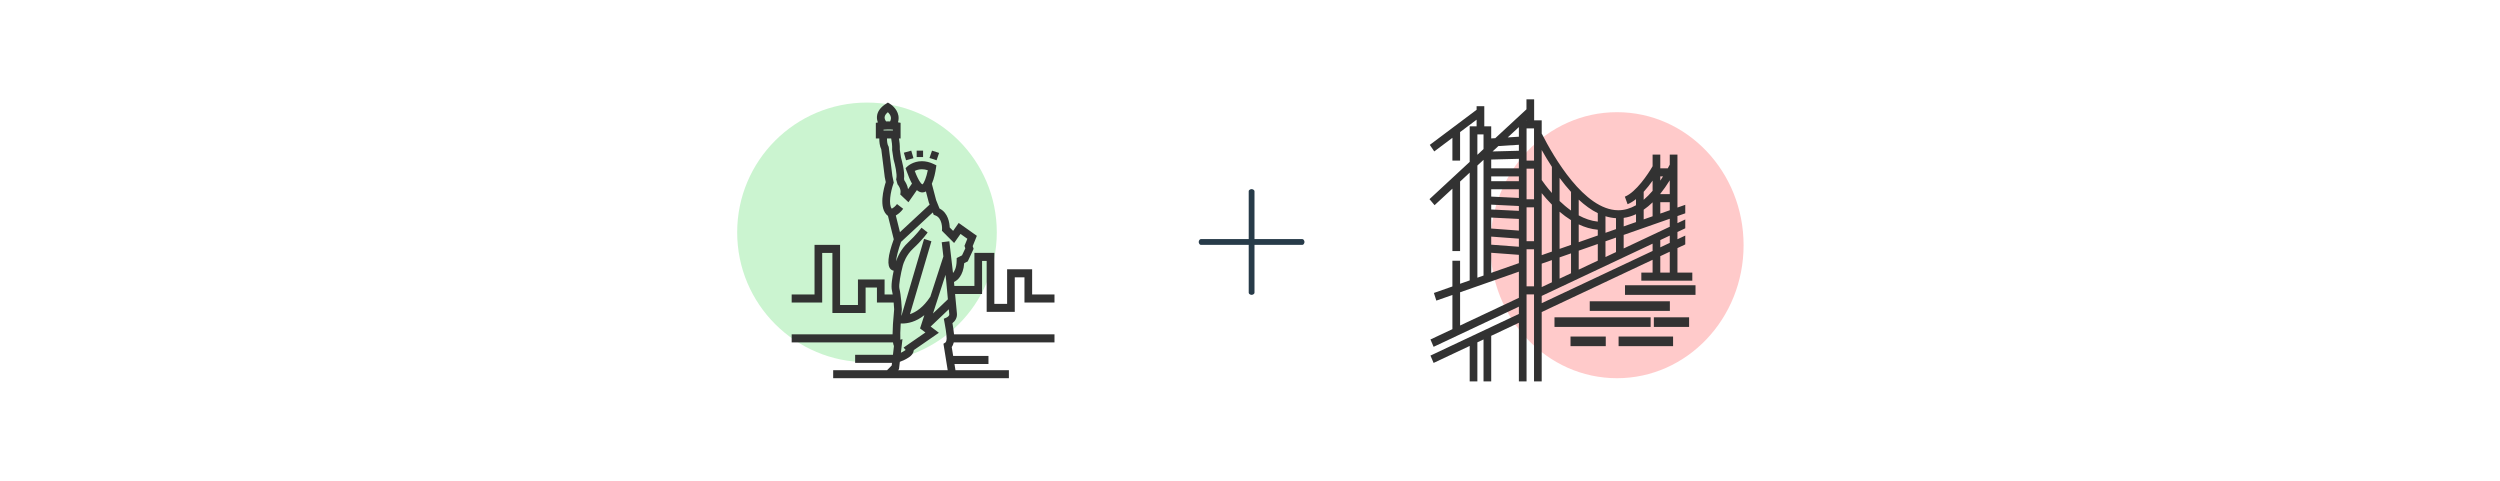 <?xml version="1.0" encoding="UTF-8"?>
<svg width="780px" height="150px" viewBox="0 0 780 150" version="1.1" xmlns="http://www.w3.org/2000/svg" xmlns:xlink="http://www.w3.org/1999/xlink">
    <!-- Generator: Sketch 49.3 (51167) - http://www.bohemiancoding.com/sketch -->
    <title>Image / Cities</title>
    <desc>Created with Sketch.</desc>
    <defs></defs>
    <g id="Portfolio" stroke="none" stroke-width="1" fill="none" fill-rule="evenodd">
        <g id="AdaptivePath" transform="translate(-330, -2030)">
            <g id="Image-/-Cities" transform="translate(330, 2030)">
                <rect id="Rectangle-3" fill="#FFFFFF" x="0" y="0" width="780" height="150"></rect>
                <g id="Group-3" transform="translate(230, 31)">
                    <g id="Icons-/-NYC" transform="translate(0, 1)">
                        <circle id="Oval-2" fill="#CBF4D0" cx="40.5" cy="40.5" r="40.5"></circle>
                        <polygon id="Fill-1" fill="#323232" points="54.309 15 55 17.353 52.691 18 52 15.647"></polygon>
                        <polygon id="Fill-2" fill="#323232" points="56 17 58 17 58 15 56 15"></polygon>
                        <polygon id="Fill-3" fill="#323232" points="60.786 15 63 15.708 62.214 18 60 17.292"></polygon>
                        <path d="M99,62.386 L99,59.878 L92.026,59.878 L92.026,52.019 L84.219,52.019 L84.219,62.797 L80.233,62.797 L80.233,46.896 L74.017,46.896 L74.017,57.212 L67.757,57.212 C67.712,56.737 67.675,56.318 67.645,55.989 L68.224,55.644 C68.474,55.499 70.543,54.174 70.835,50.11 L71.937,49.553 L73.767,45.634 L73.48,44.787 L74.779,41.577 L69.113,37.56 L67.372,40.033 L66.308,38.963 C66.259,37.607 65.844,34.393 63.125,33.056 L62.072,30.434 L60.734,25.343 C61.459,23.701 61.836,21.702 62.012,20.518 L62.15,19.582 L61.328,19.186 C60.095,18.594 58.852,18.292 57.638,18.292 C54.903,18.292 53.219,19.821 53.148,19.883 L52.535,20.452 L52.819,21.259 C53.398,22.917 53.966,24.246 54.537,25.276 L53.316,27.028 C53.122,25.778 52.505,24.779 52.191,24.336 L52.057,23.85 C52.356,21.616 51.34,17.943 51.123,17.198 L50.742,14.651 C50.787,13.393 50.641,12.15 50.484,11.21 L50.985,11.21 L50.985,6.318 L50.171,6.161 C50.421,5.323 50.398,4.594 50.298,4.049 C49.879,1.799 47.866,0.517 47.638,0.376 L47.022,0 L46.413,0.388 C44.676,1.501 43.734,2.83 43.611,4.339 C43.555,5.036 43.693,5.66 43.903,6.197 L43.26,6.334 L43.26,11.21 L44.34,11.21 C44.332,12.209 44.444,13.534 44.963,14.615 L46.043,23.262 L46.36,24.814 C45.785,26.566 43.925,33.072 47.044,35.365 L48.856,42.655 C46.969,47.813 46.678,50.98 47.985,52.074 C48.239,52.285 48.519,52.415 48.826,52.466 C48.396,54.476 47.929,57.267 48.299,58.682 C48.381,59.003 48.456,59.419 48.527,59.877 L45.987,59.877 L45.994,55.193 L37.679,55.193 L37.679,63.15 L32.102,63.15 L32.102,44.407 L24.135,44.407 L24.135,59.877 L17,59.877 L17,62.385 L26.522,62.385 L26.522,46.915 L29.708,46.915 L29.708,65.658 L40.07,65.658 L40.07,57.702 L43.604,57.702 L43.604,62.386 L48.822,62.386 C48.897,63.236 48.949,64.008 48.975,64.49 C48.624,68.116 48.49,70.597 48.482,72.317 L17,72.313 L17,74.822 L48.609,74.822 C48.692,75.382 48.8,75.735 48.912,75.958 L48.598,78.698 L36.802,78.698 L36.802,81.207 L48.307,81.207 L48.213,82.026 L46.775,83.495 L29.95,83.492 L29.95,86 L84.775,86 L84.775,83.492 L68.104,83.492 L67.794,81.567 L78.402,81.567 L78.402,79.059 L67.39,79.059 L66.942,76.284 C67.188,75.951 67.431,75.457 67.584,74.818 L99,74.818 L99,72.31 L67.663,72.313 C67.547,71.114 67.319,69.715 67.162,68.829 C67.947,68.21 68.705,67.179 68.555,65.76 C68.47,64.976 68.216,62.221 67.984,59.72 L76.407,59.72 L76.407,49.405 L77.842,49.405 L77.842,65.306 L86.609,65.306 L86.609,54.528 L89.634,54.528 L89.634,62.386 L99,62.386 Z M65.74,61.379 L61.093,65.804 L65,53.755 L65.195,55.445 C65.225,55.766 65.486,58.655 65.74,61.379 L65.74,61.379 Z M52.558,77.178 C52.498,77.229 52.423,77.288 52.323,77.358 C51.93,77.625 51.497,77.86 51.079,78.056 L51.568,73.807 L50.903,73.983 C50.836,72.913 50.896,71.013 51.023,68.92 C51.172,68.927 51.329,68.935 51.497,68.935 C53.156,68.935 55.707,68.481 58.393,66.333 L57.052,70.468 L58.725,71.734 L51.912,76.445 L52.558,77.178 Z M63.925,39.43 L63.891,40.01 L67.687,43.816 L69.681,40.986 L71.814,42.499 L70.918,44.706 L71.179,45.478 L70.156,47.669 L68.486,48.511 L68.475,49.287 C68.445,51.604 67.743,52.721 67.336,53.183 L66.189,43.275 L63.817,43.577 L64.332,48.021 L60.268,60.552 C58.068,63.926 55.76,65.404 53.907,66.019 L60.601,43.275 L58.315,42.534 L51.284,66.426 C51.258,66.426 51.232,66.422 51.206,66.422 C51.255,65.823 51.307,65.227 51.363,64.647 L51.374,64.549 L51.37,64.451 C51.363,64.271 51.139,60.03 50.616,58.023 C50.336,56.941 51.057,53.245 51.658,50.964 L51.714,50.752 C51.901,50.09 52.734,47.55 54.867,45.575 C57.728,42.925 59.36,40.636 59.428,40.542 L57.511,39.045 C57.496,39.065 55.946,41.232 53.283,43.694 C51.045,45.767 49.988,48.287 49.57,49.545 C49.652,48.283 50.268,45.834 51.131,43.462 L61.023,34.279 L61.322,35.024 L61.822,35.208 C64.067,36.023 63.925,39.398 63.925,39.429 L63.925,39.43 Z M57.635,20.806 C58.236,20.806 58.852,20.911 59.476,21.119 C59.047,23.255 58.288,25.27 57.777,25.532 C57.627,25.466 56.764,24.941 55.401,21.335 C55.901,21.076 56.663,20.806 57.635,20.806 L57.635,20.806 Z M45.655,8.706 L45.655,8.459 C46.41,8.381 47.583,8.345 48.592,8.455 L48.592,8.706 L45.655,8.706 Z M47.011,3.007 C47.407,3.383 47.841,3.928 47.953,4.544 C48.031,4.975 47.945,5.421 47.695,5.896 C47.519,5.888 47.351,5.872 47.172,5.872 C46.926,5.872 46.69,5.88 46.466,5.888 C46.238,5.574 45.958,5.077 45.999,4.555 C46.048,3.967 46.496,3.43 47.011,3.007 L47.011,3.007 Z M48.416,22.886 L47.28,13.805 L47.157,13.581 C46.836,13.009 46.735,12.049 46.739,11.21 L48.05,11.21 C48.214,12.057 48.409,13.373 48.349,14.659 L48.341,14.788 L48.775,17.677 L48.816,17.853 C49.286,19.437 49.933,22.408 49.664,23.638 L49.593,23.956 L50.033,25.524 L50.198,25.727 C50.205,25.739 51.109,26.907 50.967,28.032 L50.885,28.687 L53.436,31.097 L56.07,27.319 C56.623,27.801 57.191,28.04 57.788,28.04 C58.192,28.04 58.554,27.922 58.886,27.73 L59.79,31.171 L60.052,31.826 L50.788,40.429 L49.496,35.228 C50.179,34.828 51.068,34.17 51.793,33.143 L49.865,31.665 C49.354,32.398 48.692,32.853 48.237,33.108 C47.168,31.81 47.837,27.871 48.73,25.335 L48.853,24.99 L48.416,22.886 Z M65.371,67.046 L64.463,67.446 L64.661,68.457 C64.851,69.433 65.352,72.251 65.352,73.568 C65.352,74.481 65.02,74.81 65.031,74.81 L65.034,74.81 L64.355,75.253 L65.681,83.496 L50.204,83.492 L50.488,83.202 L50.754,80.893 C51.497,80.615 52.647,80.129 53.63,79.455 C54.496,78.859 54.986,78.165 55.075,77.389 C55.083,77.342 55.087,77.295 55.087,77.248 L62.931,71.824 L60.361,69.88 L66.024,64.491 C66.091,65.192 66.147,65.745 66.177,66.039 C66.241,66.627 65.366,67.046 65.37,67.046 L65.371,67.046 Z" id="Fill-4" fill="#323232"></path>
                    </g>
                    <g id="Icons-/-SF" transform="translate(216, 0)">
                        <ellipse id="Oval-2" fill="#FFCACA" cx="58.5" cy="45.5" rx="39.5" ry="41.5"></ellipse>
                        <polygon id="Fill-1" fill="#323232" points="39 71 69 71 69 68 39 68"></polygon>
                        <polygon id="Fill-2" fill="#323232" points="70 71 81 71 81 68 70 68"></polygon>
                        <polygon id="Fill-3" fill="#323232" points="50 66 75 66 75 63 50 63"></polygon>
                        <polygon id="Fill-4" fill="#323232" points="44 77 55 77 55 74 44 74"></polygon>
                        <polygon id="Fill-5" fill="#323232" points="59 77 76 77 76 74 59 74"></polygon>
                        <polygon id="Fill-6" fill="#323232" points="61 61 83 61 83 58 61 58"></polygon>
                        <path d="M77.364,46.404 L79.803,45.257 L79.803,42.499 L77.364,43.646 L77.364,41.376 L79.803,40.229 L79.803,37.471 L77.364,38.618 L77.364,36.41 L79.803,35.554 L79.803,32.902 L77.364,33.758 L77.364,17.239 L74.966,17.239 L74.966,20.37 C74.76,20.763 74.55,21.144 74.344,21.521 L72.01,21.525 L72.01,17.239 L69.612,17.239 L69.612,20.861 C68.233,23.281 64.423,28.981 60.954,30.36 L61.804,32.713 C62.7,32.356 63.584,31.798 64.431,31.126 L64.431,33.035 C62.629,34.065 60.793,34.595 58.927,34.595 L58.848,34.595 C48.294,34.512 38.76,18.044 35.012,10.654 L35.012,6.537 L32.652,6.537 L32.652,0 L30.254,0 L30.254,3.103 L20.532,12.108 L19.258,12.186 L19.258,8.419 L17.1,8.423 L17.1,2.137 L14.702,2.137 L14.702,3.249 L0.097,14.202 L1.491,16.245 L7.148,12.002 L7.148,19.105 L9.546,19.105 L9.546,10.207 L14.701,6.341 L14.701,8.419 L12.543,8.419 L12.543,19.509 L0,31.134 L1.588,33.016 L7.148,27.865 L7.148,47.331 L9.546,47.331 L9.546,25.646 L12.543,22.868 L12.543,56.485 L9.546,57.538 L9.546,50.356 L7.148,50.356 L7.148,58.378 L1.375,60.406 L2.136,62.79 L7.152,61.034 L7.152,71.697 L0.304,74.914 L1.285,77.208 L27.889,64.676 L27.889,66.947 L0.303,79.943 L1.285,82.237 L12.543,76.933 L12.543,88 L14.94,88 L14.94,75.806 L16.859,74.902 L16.859,88 L19.257,88 L19.257,73.774 L27.889,69.708 L27.889,88 L30.286,88 L30.286,60.846 L32.613,60.846 L32.613,88 L35.011,88 L35.011,66.354 L69.61,50.054 L69.61,54.058 L66.096,54.058 L66.096,56.572 L82,56.572 L82,54.058 L77.362,54.058 L77.364,46.404 Z M14.942,10.937 L16.861,10.937 L16.861,15.514 L14.942,17.294 L14.942,10.937 Z M14.942,20.645 L16.861,18.869 L16.861,54.972 L14.942,55.643 L14.942,20.645 Z M27.89,61.922 L9.547,70.56 L9.547,60.19 L27.89,53.759 L27.89,61.922 Z M27.89,51.102 L19.258,54.131 L19.258,47.865 L27.89,48.505 L27.89,51.102 Z M27.89,45.983 L19.258,45.343 L19.258,42.821 L27.89,43.461 L27.89,45.983 Z M27.89,40.943 L19.258,40.303 L19.258,36.881 L27.89,37.305 L27.89,40.943 Z M27.89,34.787 L19.258,34.363 L19.258,32.85 L27.89,33.275 L27.89,34.787 Z M27.89,30.76 L19.258,30.336 L19.258,28.058 L27.89,28.058 L27.89,30.76 Z M27.89,25.543 L19.258,25.543 L19.258,24.035 L27.89,24.035 L27.89,25.543 Z M27.89,21.521 L19.258,21.521 L19.258,18.778 L27.89,18.551 L27.89,21.521 Z M27.89,16.036 L19.682,16.252 L21.499,14.567 L27.89,14.17 L27.89,16.036 Z M27.89,11.652 L24.414,11.868 L27.89,8.647 L27.89,11.652 Z M30.254,6.537 L30.168,6.537 L30.254,6.459 L30.254,6.537 Z M32.615,58.331 L30.288,58.331 L30.288,46.765 L32.615,46.765 L32.615,58.331 Z M32.615,44.251 L30.288,44.251 L30.288,33.691 L32.615,33.691 L32.615,44.251 Z M32.615,31.177 L30.288,31.177 L30.288,21.623 L32.615,21.623 L32.615,31.177 Z M32.615,19.108 L30.288,19.108 L30.288,9.051 L32.615,9.051 L32.615,19.108 Z M72.01,24.035 L72.864,24.035 C72.579,24.487 72.298,24.927 72.01,25.351 L72.01,24.035 Z M66.828,28.855 C67.885,27.7 68.833,26.47 69.612,25.359 L69.612,28.533 C68.694,29.609 67.769,30.54 66.828,31.334 L66.828,28.855 Z M66.828,34.438 C67.769,33.785 68.698,33.023 69.612,32.131 L69.612,36.476 L66.828,37.451 L66.828,34.438 Z M60.59,36.979 C61.89,36.802 63.172,36.417 64.434,35.828 L64.434,38.291 L60.59,39.639 L60.59,36.979 Z M54.907,36.465 C55.982,36.799 57.08,37.007 58.192,37.074 L58.192,40.483 L54.907,41.635 L54.907,36.465 Z M54.907,44.282 L58.192,43.131 L58.192,47.649 L54.907,49.197 L54.907,44.282 Z M46.556,31.287 C48.436,33.023 50.426,34.485 52.509,35.506 L52.509,38.146 C50.422,37.934 48.418,37.211 46.556,36.197 L46.556,31.287 Z M46.556,39.006 C48.418,39.886 50.418,40.495 52.509,40.676 L52.509,42.475 L46.556,44.561 L46.556,39.006 Z M46.556,47.209 L52.509,45.123 L52.509,50.324 L46.556,53.125 L46.556,47.209 Z M40.587,24.502 C41.711,26.023 42.903,27.5 44.158,28.871 L44.158,34.689 C42.861,33.766 41.663,32.744 40.587,31.711 L40.587,24.502 Z M40.587,35.062 C41.689,35.997 42.884,36.889 44.158,37.686 L44.158,45.402 L40.587,46.655 L40.587,35.062 Z M40.587,49.303 L44.158,48.05 L44.158,54.257 L40.587,55.938 L40.587,49.303 Z M35.012,15.797 C35.964,17.494 37.028,19.274 38.189,21.049 L38.189,29.213 C36.56,27.366 35.443,25.795 35.012,25.163 L35.012,15.797 Z M35.012,29.268 C35.859,30.325 36.931,31.566 38.189,32.839 L38.189,47.496 L35.012,48.608 L35.012,29.268 Z M35.012,51.26 L38.189,50.148 L38.189,57.074 L35.012,58.571 L35.012,51.26 Z M69.612,47.3 L35.012,63.595 L35.012,61.325 L69.612,45.025 L69.612,47.3 Z M74.966,54.057 L72.009,54.057 L72.009,48.926 L74.966,47.532 L74.966,54.057 Z M74.966,44.778 L72.009,46.172 L72.009,43.902 L74.966,42.507 L74.966,44.778 Z M74.966,39.749 L60.586,46.522 L60.586,42.295 L74.966,37.255 L74.966,39.749 Z M74.966,34.599 L72.009,35.636 L72.009,32.081 L74.966,32.081 L74.966,34.599 Z M74.966,29.567 L72.009,29.567 L72.009,29.468 C73.014,28.219 73.999,26.813 74.966,25.257 L74.966,29.567 Z" id="Fill-7" fill="#323232"></path>
                    </g>
                    <g id="Icons-/-Add" transform="translate(144, 28)" fill="#273B49">
                        <path d="M16.5,0 C16.143,0 15.591,0.287 15.598,0.645 L15.598,15.598 L0.645,15.598 C0.287,15.598 0,16.143 0,16.5 C0,16.857 0.287,17.409 0.645,17.402 L15.598,17.402 L15.598,32.355 C15.598,32.713 16.143,33 16.5,33 C16.857,33 17.402,32.713 17.402,32.355 L17.402,17.402 L32.355,17.402 C32.713,17.402 33,16.857 33,16.5 C33,16.143 32.713,15.598 32.355,15.598 L17.402,15.598 L17.402,0.645 C17.402,0.287 16.857,0 16.5,0 Z" id="Page-1"></path>
                    </g>
                </g>
            </g>
        </g>
    </g>
</svg>